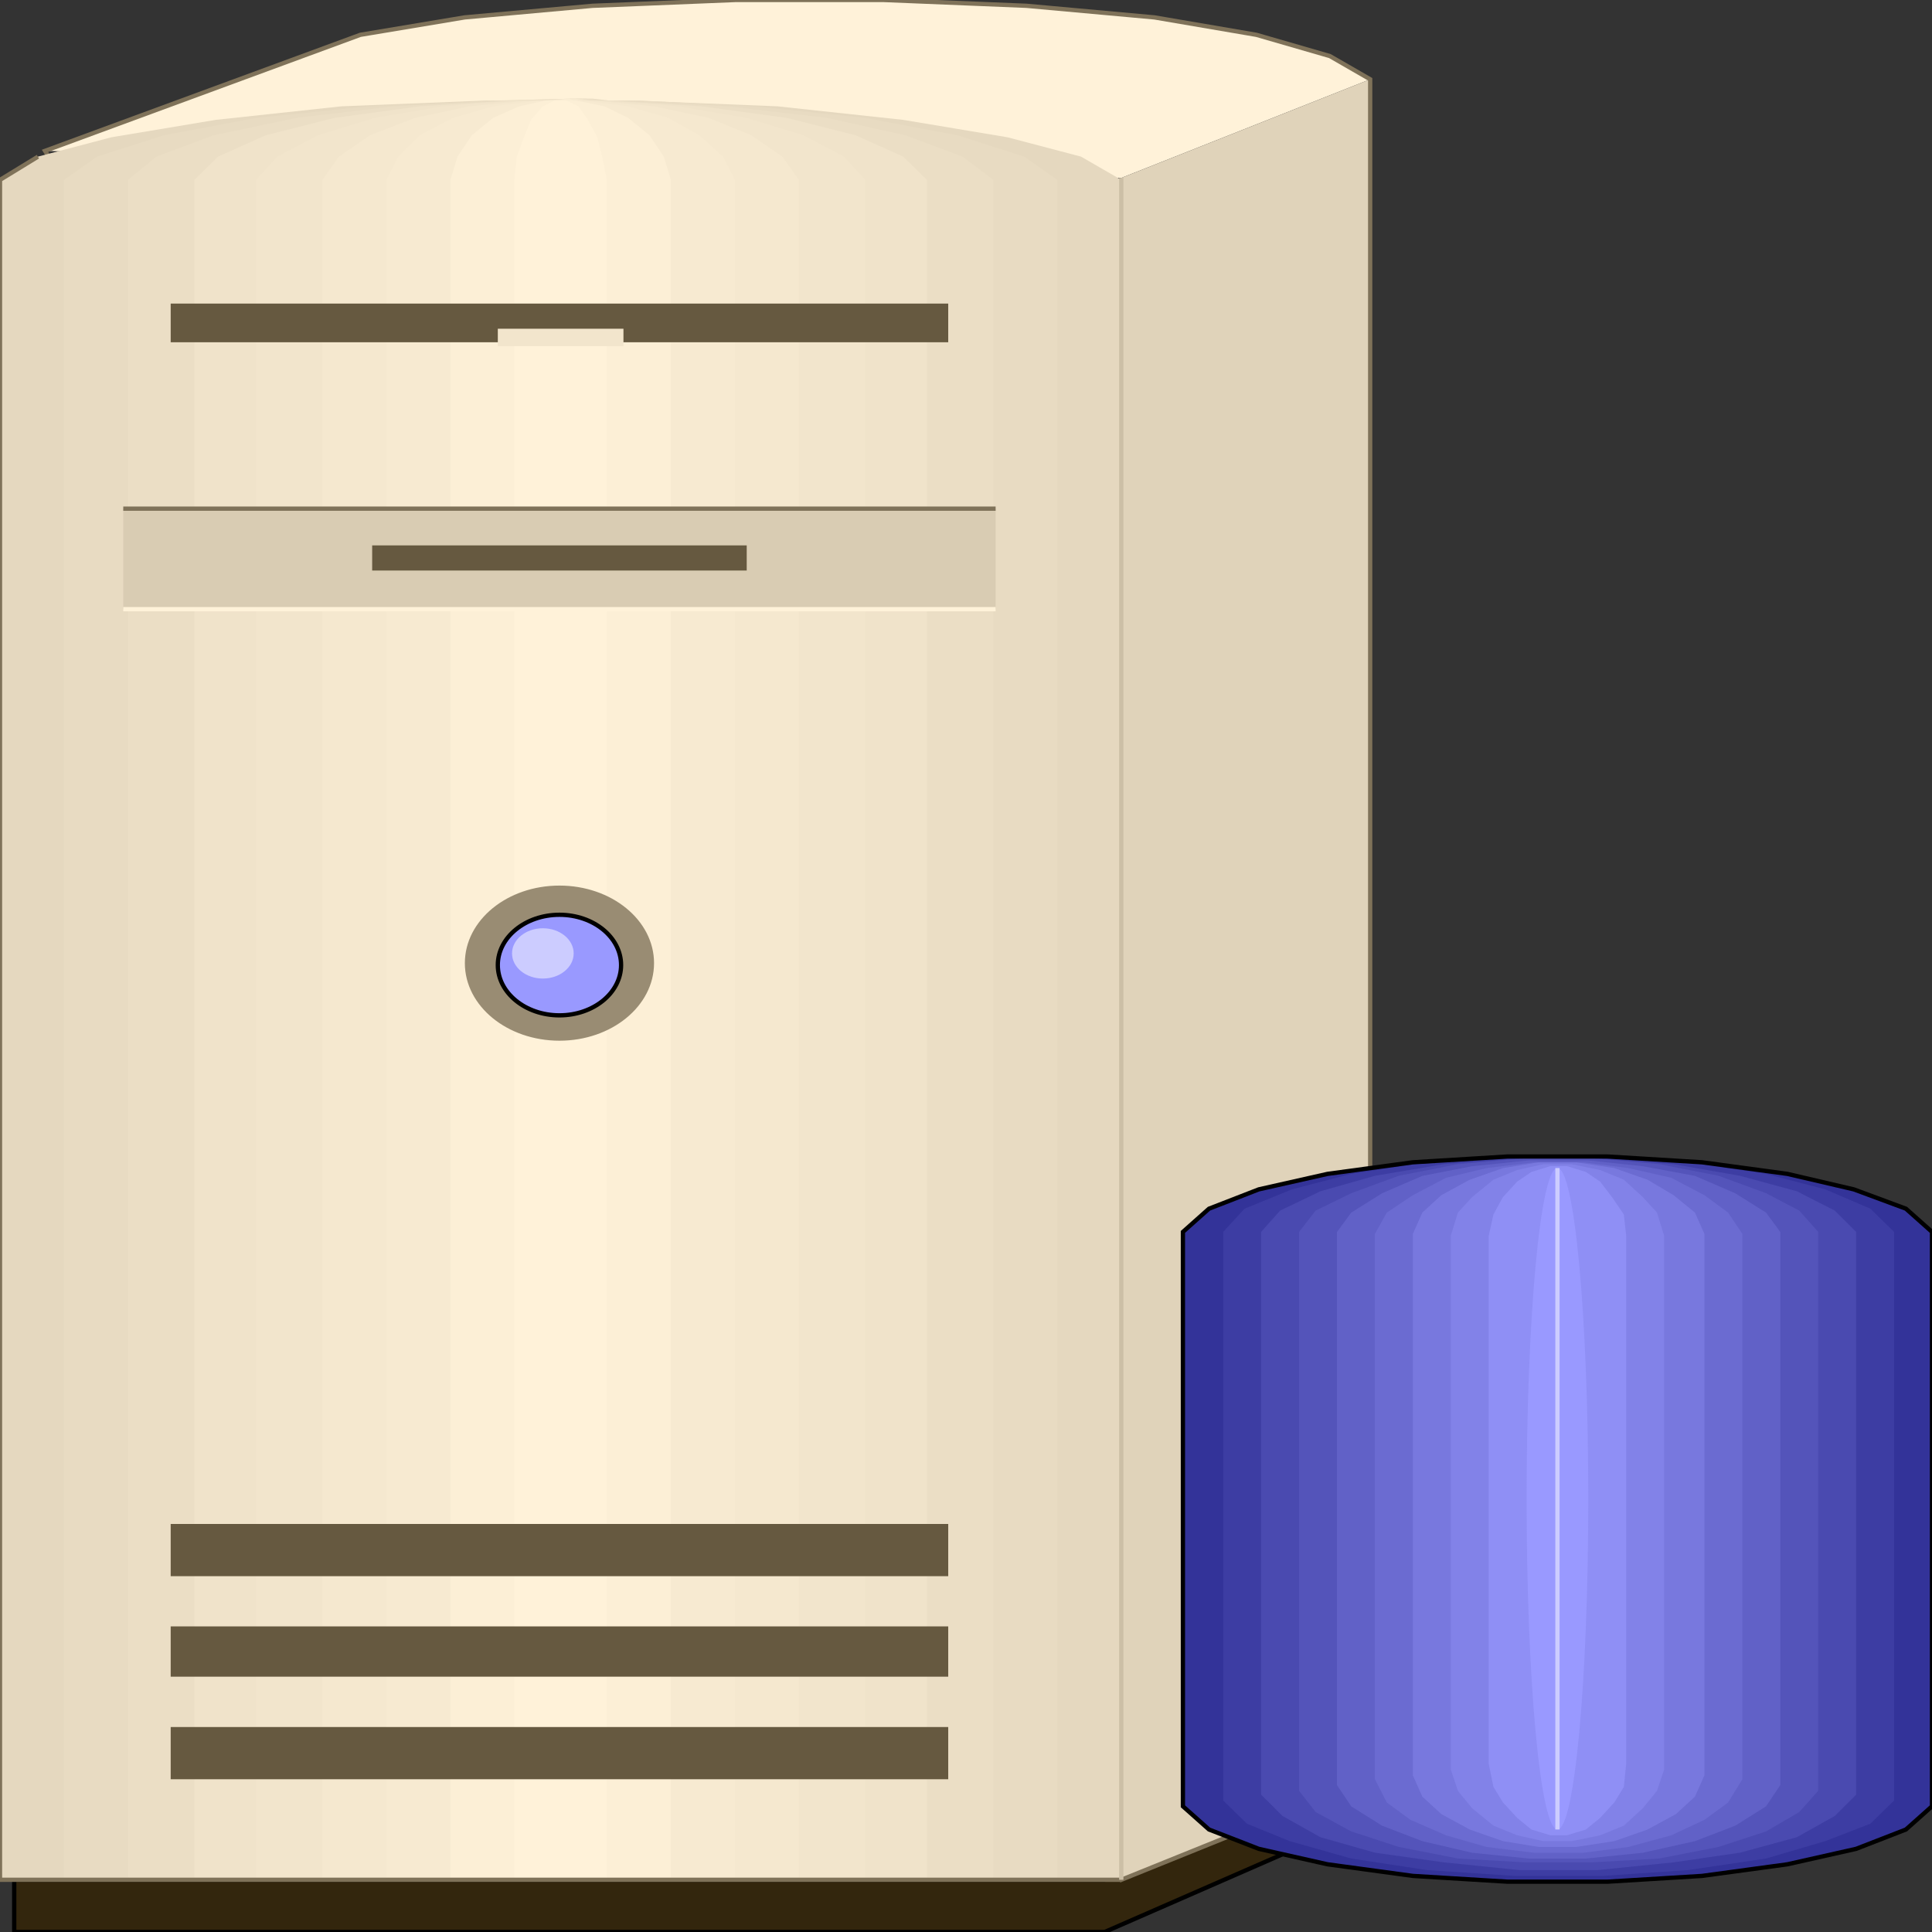 <svg width="150" height="150" viewBox="0 0 150 150" fill="none" xmlns="http://www.w3.org/2000/svg">
<rect x="0" y="0" width="150" height="150" fill="#333333" stroke="none"/>
<g clip-path="url(#clip0_2109_213027)">
<path d="M1.104 145.945H85.767L106.381 137.086V140.99L85.767 149.999H1.104V145.945Z" fill="#33260D" stroke="black" stroke-width="0.332"/>
<path d="M106.381 6.156L103.252 4.354L97.546 2.703L89.632 1.351L79.693 0.45L68.65 0H57.055L46.012 0.45L36.074 1.351L27.976 2.703L3.497 11.712L87.055 13.814L106.381 6.156Z" fill="#FFF2D9"/>
<path d="M106.381 6.156L87.056 13.814V145.946L106.381 138.138V6.156Z" fill="#E0D3BA"/>
<path d="M106.381 6.156L103.252 4.354L97.546 2.703L89.632 1.351L79.693 0.45L68.65 0H57.055L46.012 0.45L36.074 1.351L27.976 2.703L3.497 11.712L87.055 145.946L106.381 138.138V6.156Z" stroke="#7F7259" stroke-width="0.332"/>
<path d="M87.055 13.961L83.926 12.159L78.221 10.658L70.123 9.306L60.368 8.255L49.141 7.805H37.73L26.503 8.255L16.748 9.306L8.65 10.658L2.945 12.159L0 13.961V145.943H87.055V13.961Z" fill="#E5D8BF"/>
<path d="M150 140.24L147.976 142.041L144.111 143.543L138.773 144.744L132.148 145.645L124.786 146.095H117.056L109.694 145.645L103.068 144.744L97.73 143.543L93.865 142.041L91.841 140.24V95.645L93.865 93.843L97.73 92.342L103.068 91.14L109.694 90.24L117.056 89.789H124.786L132.148 90.24L138.773 91.14L143.927 92.342L147.976 93.843L150 95.645V140.24Z" fill="#333399"/>
<path d="M80.43 13.963L76.013 11.56L71.411 10.209L66.258 9.158L60.92 8.557L55.399 8.107L49.694 7.806H47.301L46.013 7.656H44.724L38.651 7.806L32.945 8.107L27.239 8.407L22.086 9.008L16.565 9.909L11.595 11.26L7.362 13.512L6.626 13.963V18.017V38.737V46.845V116.966V125.224V141.74V145.945H8.835H20.43L27.424 145.794H64.233L71.227 145.945H78.221H80.43V141.74V13.963Z" fill="#EBDEC5"/>
<path d="M73.804 13.963L69.755 11.26L64.97 9.909L59.632 8.857L54.295 8.107L48.589 7.806H46.565L45.461 7.656H44.54L38.651 7.806L32.945 8.107L27.608 8.857L22.086 9.909L17.485 11.26L15.46 12.161L13.988 13.512L13.252 13.963V18.017V38.737L13.436 46.845V116.966L13.252 125.224V141.74V145.945H15.277H24.663L30.369 145.794H60.553L66.258 145.945H73.804V121.17V116.966V112.912V42.791V34.533V13.963Z" fill="#EDE0C7"/>
<path d="M67.178 13.963L63.129 10.809L58.527 9.308L53.19 8.407L48.221 7.957L45.828 7.806L45.092 7.656H44.355L38.834 7.957L33.681 8.407L28.527 9.308L23.926 10.809L21.533 12.161L20.429 13.512L19.877 13.963V18.017V38.737L20.061 46.845V116.966L19.877 125.224V141.74V145.945H23.006H28.895L34.785 145.794H55.398L61.288 145.945H67.178V121.17V116.966V112.912V42.791V34.533V13.963Z" fill="#F2E5CC"/>
<path d="M60.368 13.963L57.056 10.509L52.454 8.857L47.485 7.957L45.276 7.806L44.724 7.656H44.172L38.651 8.107L33.681 9.008L28.896 11.26L27.792 12.161L27.056 13.512L26.688 13.963V18.017V38.737V46.845V116.966V125.224V141.74V145.945H28.712L35.154 145.794H51.902L58.344 145.945H60.368V121.17L60.553 116.966V112.912V42.791L60.368 34.533V13.963Z" fill="#F7EAD1"/>
<path d="M53.742 13.963L51.349 10.209L46.932 8.107L44.539 7.806L44.171 7.656H43.987L38.466 8.707L34.417 11.71L33.496 13.512L33.312 13.963V18.017V141.74V145.945H34.601L41.043 145.794H48.773L53.742 145.945V121.17L53.926 116.966V112.912V42.791L53.742 34.533V13.963Z" fill="#FAEDD4"/>
<path d="M82.086 13.961L79.51 12.159L74.356 10.507L67.178 9.156L58.528 8.255L48.589 7.805H38.467L28.712 8.255L19.878 9.156L12.7 10.507L7.546 12.159L4.97 13.961V145.943H82.086V13.961Z" fill="#E8DBC2"/>
<path d="M77.116 13.961L74.724 12.159L70.307 10.507L64.233 9.156L56.503 8.255L48.037 7.805H39.018L30.552 8.255L23.006 9.156L16.564 10.507L12.147 12.159L9.938 13.961V145.943H77.116V13.961Z" fill="#EBDEC5"/>
<path d="M71.963 13.961L70.123 12.159L66.442 10.507L61.104 9.156L54.478 8.255L47.3 7.805H39.754L32.577 8.255L25.951 9.156L20.613 10.507L16.932 12.159L15.092 13.961V145.943H71.963V13.961Z" fill="#F0E3CA"/>
<path d="M67.178 13.961L65.521 12.159L62.392 10.507L57.975 9.156L52.638 8.255L46.564 7.805H40.306L34.417 8.255L29.079 9.156L24.662 10.507L21.533 12.159L19.877 13.961V145.943H67.178V13.961Z" fill="#F2E5CC"/>
<path d="M62.024 13.961L60.736 12.159L58.343 10.507L55.03 9.156L50.797 8.255L46.012 7.805H41.042L36.441 8.255L32.208 9.156L28.711 10.507L26.319 12.159L25.03 13.961V145.943H62.024V13.961Z" fill="#F5E8CF"/>
<path d="M57.055 13.961L56.135 12.159L54.294 10.507L51.902 9.156L48.773 8.255L45.276 7.805H41.779L38.282 8.255L35.153 9.156L32.577 10.507L30.92 12.159L30 13.961V145.943H57.055V13.961Z" fill="#F7EAD1"/>
<path d="M52.086 13.961L51.534 12.159L50.43 10.507L48.773 9.156L46.933 8.255L44.724 7.805H42.332L40.307 8.255L38.283 9.156L36.626 10.507L35.522 12.159L34.97 13.961V145.943H52.086V13.961Z" fill="#FCEFD6"/>
<path d="M47.116 13.961L46.748 12.159L46.38 10.658L45.644 9.306L44.908 8.255L43.988 7.805H43.067L42.147 8.255L41.227 9.306L40.675 10.658L40.123 12.159L39.938 13.961V145.943H47.116V13.961Z" fill="#FFF2D9"/>
<path d="M2.945 12.164L0 13.966V145.948H87.055" stroke="#7F7259" stroke-width="0.332"/>
<path d="M9.57 39.492H77.3V47.3H9.57V39.492Z" fill="#D9CCB3"/>
<path d="M77.3 47.297H9.57" stroke="#FFF2D9" stroke-width="0.332"/>
<path d="M77.3 39.492H9.57" stroke="#7F7259" stroke-width="0.332"/>
<path d="M28.895 42.344H57.975V44.296H28.895V42.344Z" fill="#665940"/>
<path d="M13.252 23.57H73.62V26.573H13.252V23.57Z" fill="#665940"/>
<path d="M13.252 134.086H73.62V138.14H13.252V134.086Z" fill="#665940"/>
<path d="M13.252 126.273H73.62V130.177H13.252V126.273Z" fill="#665940"/>
<path d="M13.252 118.32H73.62V122.374H13.252V118.32Z" fill="#665940"/>
<path d="M43.436 80.634C47.4 80.634 50.614 78.012 50.614 74.778C50.614 71.544 47.4 68.922 43.436 68.922C39.471 68.922 36.258 71.544 36.258 74.778C36.258 78.012 39.471 80.634 43.436 80.634Z" fill="#998C73" stroke="#998C73" stroke-width="0.332"/>
<path d="M43.436 78.831C46.078 78.831 48.221 77.083 48.221 74.927C48.221 72.771 46.078 71.023 43.436 71.023C40.793 71.023 38.65 72.771 38.65 74.927C38.65 77.083 40.793 78.831 43.436 78.831Z" fill="#9999FF" stroke="black" stroke-width="0.332"/>
<path d="M42.148 75.974C43.469 75.974 44.54 75.1 44.54 74.022C44.54 72.944 43.469 72.07 42.148 72.07C40.826 72.07 39.755 72.944 39.755 74.022C39.755 75.1 40.826 75.974 42.148 75.974Z" fill="#CCCCFF"/>
<path d="M38.65 25.523H48.405V26.875H38.65V25.523Z" fill="#F2E5CC"/>
<path d="M147.056 139.789L145.215 141.591L141.718 142.942L137.117 144.294L131.043 145.194L124.418 145.645H117.608L110.798 145.194L104.908 144.294L100.123 142.942L96.81 141.591L94.97 139.789V95.645L96.626 93.843L100.307 92.342L104.908 91.14L110.798 90.24L117.424 89.789H124.418L131.043 90.24L137.117 91.14L141.718 92.342L145.215 93.843L147.056 95.645V139.789Z" fill="#3D3DA3"/>
<path d="M144.11 139.337L142.454 140.989L139.509 142.64L135.092 143.841L129.939 144.592L124.049 145.193H117.975L112.086 144.592L106.748 143.841L102.515 142.64L99.57 140.989L97.914 139.337V95.643L99.386 93.992L102.515 92.49L106.748 91.289L112.086 90.388L117.791 89.938H124.049L129.939 90.388L135.092 91.289L139.509 92.49L142.454 93.992L144.11 95.643V139.337Z" fill="#4A4AB0"/>
<path d="M141.166 139.037L139.694 140.688L137.117 142.19L133.436 143.391L128.835 144.292L123.681 144.592H118.344L113.191 144.292L108.589 143.391L104.908 142.19L102.148 140.688L100.859 139.037V95.643L102.148 93.992L104.908 92.64L108.589 91.289L113.191 90.388L118.344 89.938H123.681L128.835 90.388L133.436 91.289L137.117 92.64L139.694 93.992L141.166 95.643V139.037Z" fill="#5454BA"/>
<path d="M138.221 138.592L137.117 140.244L134.724 141.745L131.595 142.947L127.546 143.848L123.129 144.298H118.712L114.295 143.848L110.429 142.947L107.301 141.745L104.908 140.244L103.804 138.592V95.649L104.908 94.148L107.301 92.646L110.429 91.295L114.295 90.544L118.712 90.094H123.313L127.546 90.544L131.595 91.295L134.724 92.646L137.117 94.148L138.221 95.649V138.592Z" fill="#6161C7"/>
<path d="M135.276 138.14L134.171 139.942L132.331 141.293L129.754 142.494L126.441 143.395L122.944 143.846H119.079L115.398 143.395L112.27 142.494L109.509 141.293L107.668 139.942L106.748 138.14V95.798L107.668 94.146L109.693 92.795L112.27 91.443L115.398 90.693L119.079 90.242H122.944L126.441 90.693L129.754 91.443L132.331 92.795L134.171 94.146L135.276 95.798V138.14Z" fill="#6B6BD1"/>
<path d="M132.331 137.84L131.595 139.491L130.123 140.843L127.914 142.044L125.338 142.945L122.393 143.395H119.448L116.687 142.945L114.111 142.044L111.902 140.843L110.43 139.491L109.693 137.84V95.798L110.43 94.146L111.902 92.795L114.111 91.594L116.687 90.693L119.448 90.242H122.393L125.338 90.693L127.914 91.594L129.939 92.795L131.595 94.146L132.331 95.798V137.84Z" fill="#7878DE"/>
<path d="M129.202 137.388L128.65 139.039L127.546 140.391L126.073 141.742L124.233 142.493L122.024 142.943H119.816L117.791 142.493L115.951 141.742L114.294 140.391L113.19 139.039L112.638 137.388V95.946L113.19 94.144L114.294 92.943L115.951 91.592L117.791 90.841L119.816 90.391H122.024L124.233 90.841L126.073 91.592L127.546 92.943L128.65 94.144L129.202 95.946V137.388Z" fill="#8282E8"/>
<path d="M126.258 136.935L126.074 138.737L125.338 139.938L124.233 141.14L123.129 142.041L121.657 142.491H120.368L118.896 142.041L117.792 141.14L116.687 139.938L115.951 138.737L115.583 136.935V95.945L115.951 94.293L116.687 92.942L117.792 91.74L118.896 90.99L120.368 90.539H121.657L123.129 90.99L124.233 91.74L125.154 92.942L126.074 94.293L126.258 95.945V136.935Z" fill="#8F8FF5"/>
<path d="M120.92 142.039C122.241 142.039 123.313 130.543 123.313 116.363C123.313 102.183 122.241 90.688 120.92 90.688C119.599 90.688 118.527 102.183 118.527 116.363C118.527 130.543 119.599 142.039 120.92 142.039Z" fill="#9999FF"/>
<path d="M150 140.24L147.976 142.041L144.111 143.543L138.773 144.744L132.148 145.645L124.786 146.095H117.056L109.694 145.645L103.068 144.744L97.73 143.543L93.865 142.041L91.841 140.24V95.645L93.865 93.843L97.73 92.342L103.068 91.14L109.694 90.24L117.056 89.789H124.786L132.148 90.24L138.773 91.14L143.927 92.342L147.976 93.843L150 95.645V140.24Z" stroke="black" stroke-width="0.332"/>
<path d="M87.056 145.945V13.812" stroke="#CCBFA6" stroke-width="0.332"/>
<path d="M120.92 142.039V90.688" stroke="#CCCCFF" stroke-width="0.332"/>
</g>
<defs>
<clipPath id="clip0_2109_213027">
<rect width="150" height="150" fill="white"/>
</clipPath>
</defs>
</svg>
